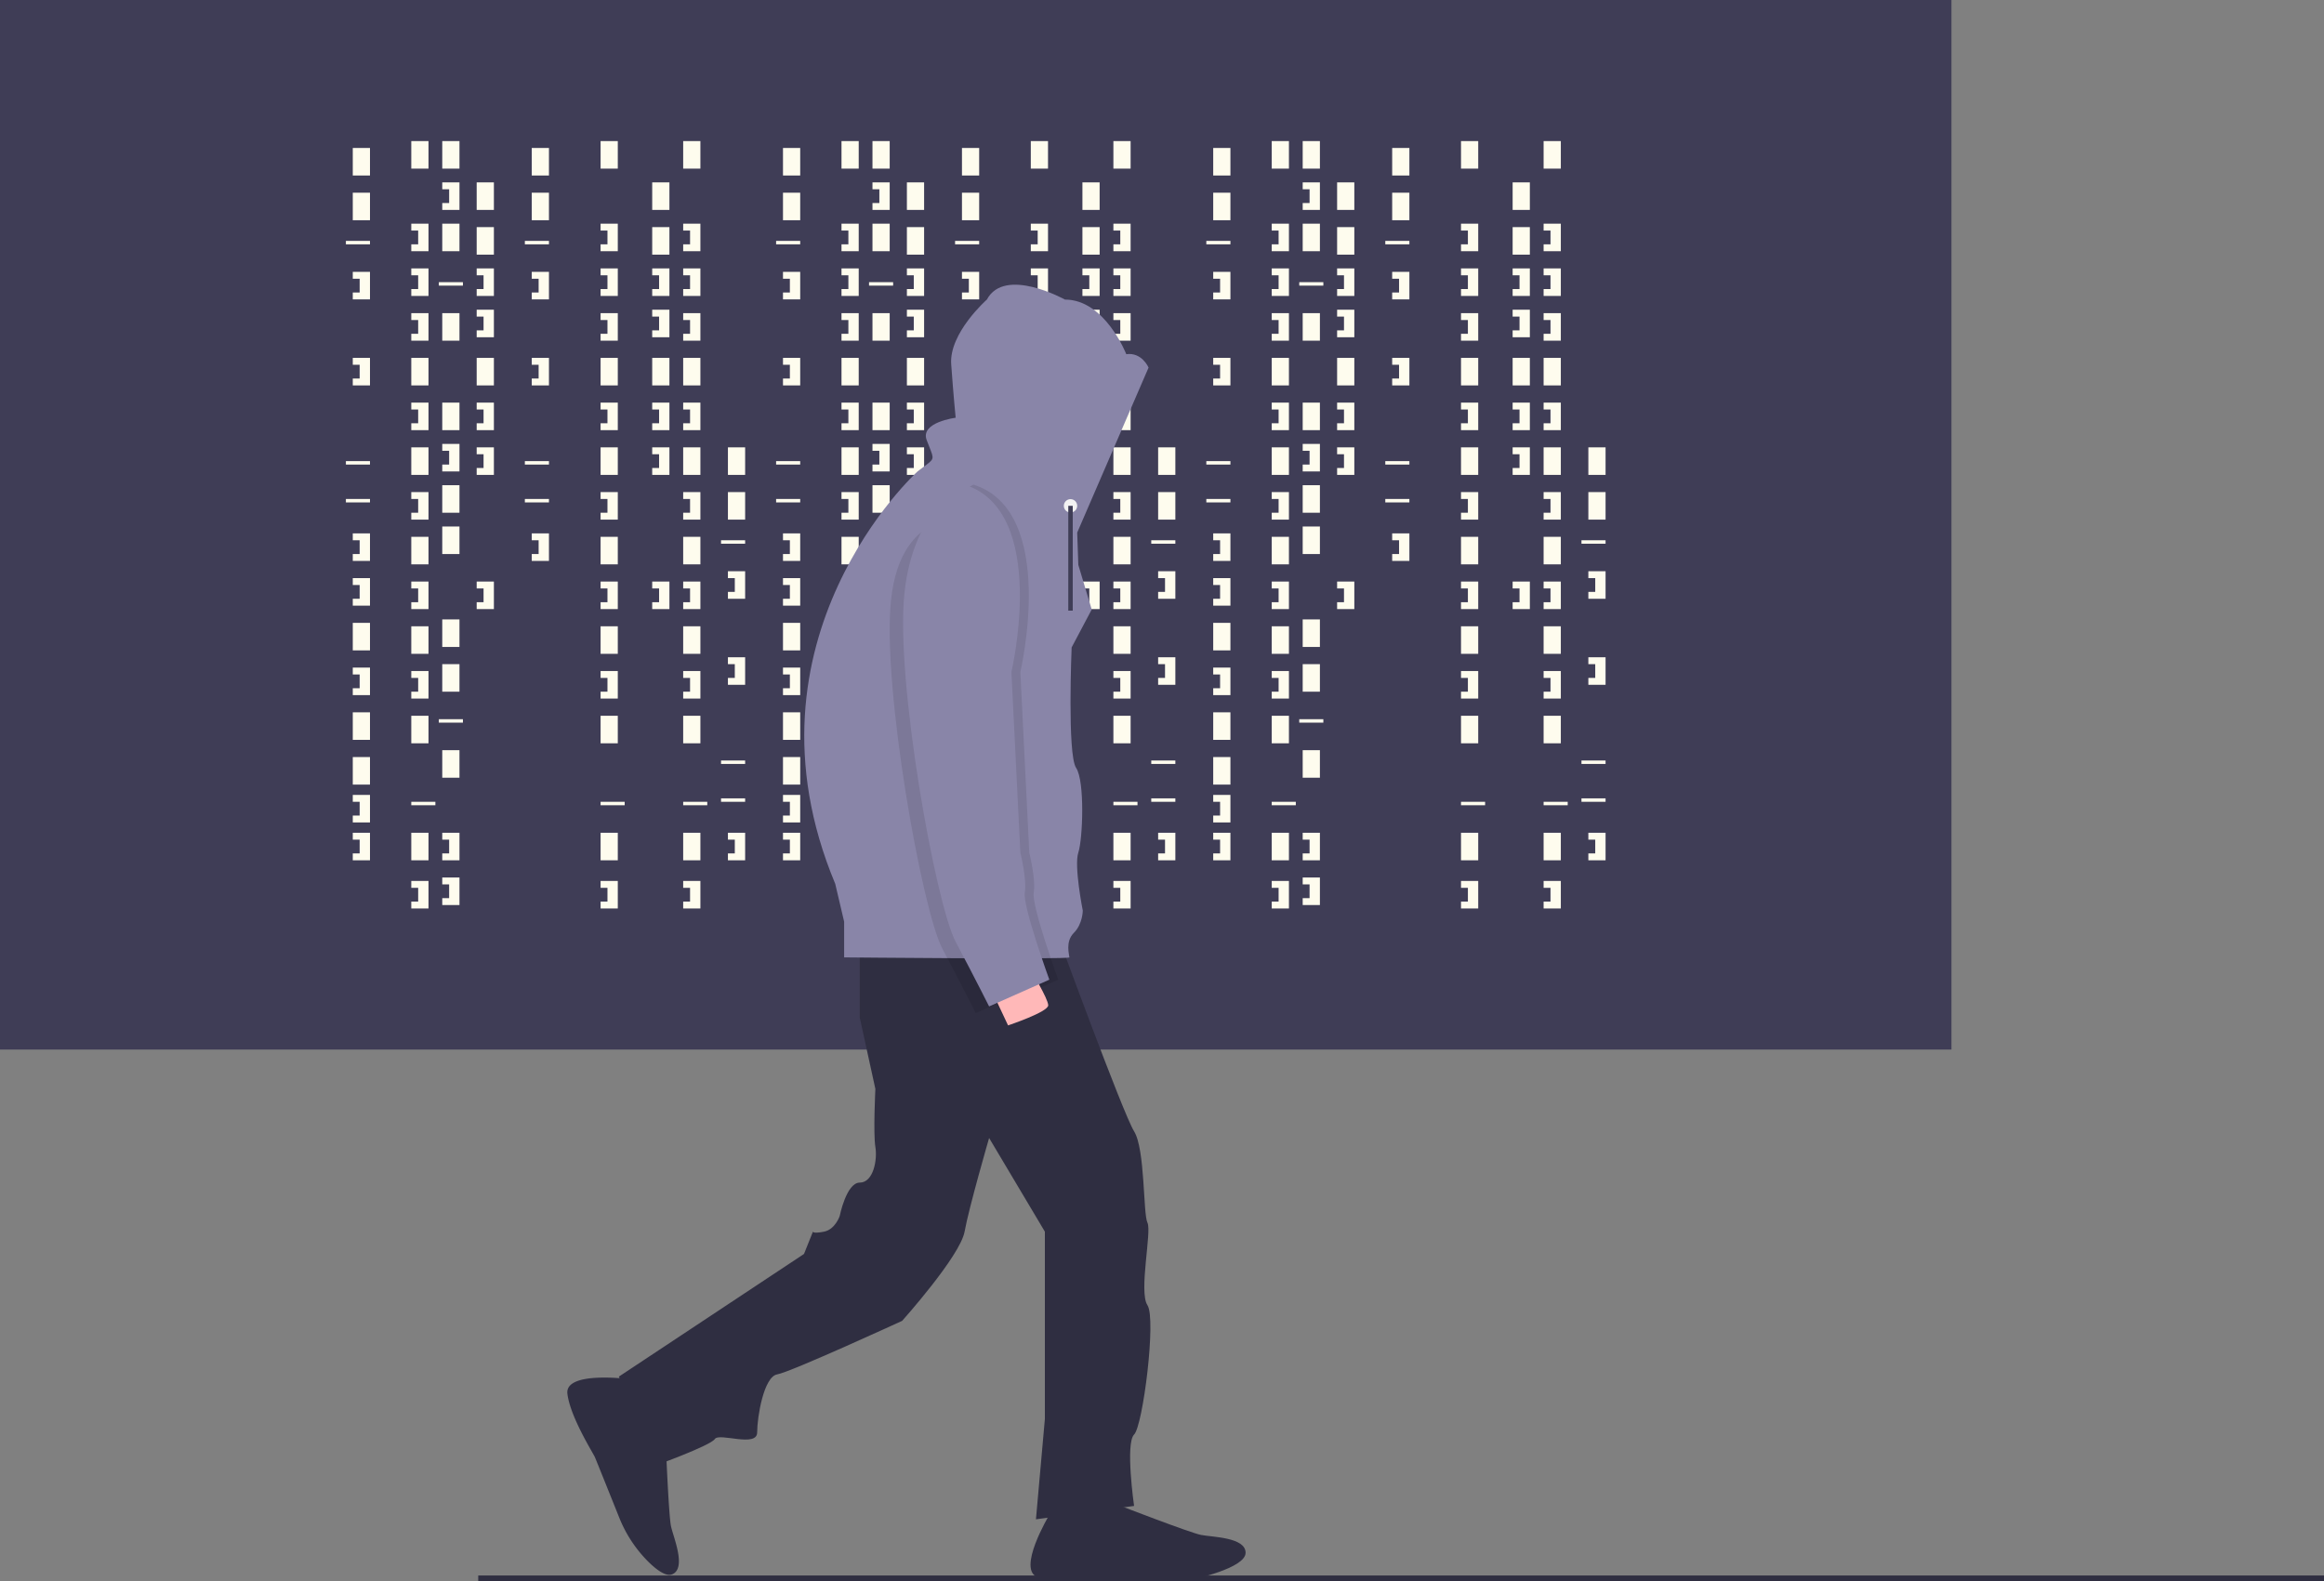 <svg id="a3f4169a-5e5e-4255-abcc-1b8759c50498" data-name="Layer 1" xmlns="http://www.w3.org/2000/svg" width="1042.039" height="709.089" viewBox="0 0 1042.039 709.089"><rect x="0" y="0" width="1042.039" height="709.089" fill="#808080" stroke="none"/><title>hacker_mind</title><rect width="875" height="470.679" fill="#3f3d56"/><rect x="158.179" y="66.358" width="7.716" height="12.346" fill="#fefcee"/><rect x="184.414" y="63.272" width="7.716" height="12.346" fill="#fefcee"/><rect x="198.302" y="63.272" width="7.716" height="12.346" fill="#fefcee"/><rect x="198.302" y="100.309" width="7.716" height="12.346" fill="#fefcee"/><rect x="213.735" y="81.79" width="7.716" height="12.346" fill="#fefcee"/><rect x="213.735" y="101.852" width="7.716" height="12.346" fill="#fefcee"/><rect x="198.302" y="140.432" width="7.716" height="12.346" fill="#fefcee"/><rect x="213.735" y="160.494" width="7.716" height="12.346" fill="#fefcee"/><rect x="198.302" y="236.111" width="7.716" height="12.346" fill="#fefcee"/><rect x="184.414" y="160.494" width="7.716" height="12.346" fill="#fefcee"/><rect x="158.179" y="86.42" width="7.716" height="12.346" fill="#fefcee"/><rect x="158.179" y="279.321" width="7.716" height="12.346" fill="#fefcee"/><rect x="158.179" y="319.444" width="7.716" height="12.346" fill="#fefcee"/><rect x="158.179" y="339.506" width="7.716" height="12.346" fill="#fefcee"/><rect x="155.093" y="108.025" width="10.802" height="1.543" fill="#fefcee"/><rect x="196.759" y="126.543" width="10.802" height="1.543" fill="#fefcee"/><rect x="155.093" y="206.79" width="10.802" height="1.543" fill="#fefcee"/><rect x="155.093" y="223.765" width="10.802" height="1.543" fill="#fefcee"/><rect x="196.759" y="322.531" width="10.802" height="1.543" fill="#fefcee"/><rect x="184.414" y="359.568" width="10.802" height="1.543" fill="#fefcee"/><polygon points="158.179 121.914 158.179 125 161.265 125 161.265 131.173 158.179 131.173 158.179 134.259 165.895 134.259 165.895 121.914 158.179 121.914" fill="#fefcee"/><polygon points="184.414 100.309 184.414 103.395 187.5 103.395 187.5 109.568 184.414 109.568 184.414 112.654 192.13 112.654 192.13 100.309 184.414 100.309" fill="#fefcee"/><polygon points="213.735 120.37 213.735 123.457 216.821 123.457 216.821 129.63 213.735 129.63 213.735 132.716 221.451 132.716 221.451 120.37 213.735 120.37" fill="#fefcee"/><polygon points="213.735 180.556 213.735 183.642 216.821 183.642 216.821 189.815 213.735 189.815 213.735 192.901 221.451 192.901 221.451 180.556 213.735 180.556" fill="#fefcee"/><polygon points="213.735 200.617 213.735 203.704 216.821 203.704 216.821 209.877 213.735 209.877 213.735 212.963 221.451 212.963 221.451 200.617 213.735 200.617" fill="#fefcee"/><polygon points="213.735 138.889 213.735 141.975 216.821 141.975 216.821 148.148 213.735 148.148 213.735 151.235 221.451 151.235 221.451 138.889 213.735 138.889" fill="#fefcee"/><polygon points="198.302 81.79 198.302 84.877 201.389 84.877 201.389 91.049 198.302 91.049 198.302 94.136 206.019 94.136 206.019 81.79 198.302 81.79" fill="#fefcee"/><rect x="198.302" y="180.556" width="7.716" height="12.346" fill="#fefcee"/><rect x="198.302" y="217.593" width="7.716" height="12.346" fill="#fefcee"/><polygon points="198.302 199.074 198.302 202.16 201.389 202.16 201.389 208.333 198.302 208.333 198.302 211.42 206.019 211.42 206.019 199.074 198.302 199.074" fill="#fefcee"/><polygon points="184.414 120.37 184.414 123.457 187.5 123.457 187.5 129.63 184.414 129.63 184.414 132.716 192.13 132.716 192.13 120.37 184.414 120.37" fill="#fefcee"/><polygon points="184.414 140.432 184.414 143.519 187.5 143.519 187.5 149.691 184.414 149.691 184.414 152.778 192.13 152.778 192.13 140.432 184.414 140.432" fill="#fefcee"/><rect x="184.414" y="200.617" width="7.716" height="12.346" fill="#fefcee"/><polygon points="184.414 180.556 184.414 183.642 187.5 183.642 187.5 189.815 184.414 189.815 184.414 192.901 192.13 192.901 192.13 180.556 184.414 180.556" fill="#fefcee"/><rect x="184.414" y="240.741" width="7.716" height="12.346" fill="#fefcee"/><polygon points="184.414 220.679 184.414 223.765 187.5 223.765 187.5 229.938 184.414 229.938 184.414 233.025 192.13 233.025 192.13 220.679 184.414 220.679" fill="#fefcee"/><rect x="184.414" y="280.864" width="7.716" height="12.346" fill="#fefcee"/><rect x="198.302" y="277.778" width="7.716" height="12.346" fill="#fefcee"/><polygon points="184.414 260.802 184.414 263.889 187.5 263.889 187.5 270.062 184.414 270.062 184.414 273.148 192.13 273.148 192.13 260.802 184.414 260.802" fill="#fefcee"/><polygon points="213.735 260.802 213.735 263.889 216.821 263.889 216.821 270.062 213.735 270.062 213.735 273.148 221.451 273.148 221.451 260.802 213.735 260.802" fill="#fefcee"/><rect x="292.438" y="81.79" width="7.716" height="12.346" fill="#fefcee"/><rect x="292.438" y="101.852" width="7.716" height="12.346" fill="#fefcee"/><rect x="292.438" y="160.494" width="7.716" height="12.346" fill="#fefcee"/><polygon points="292.438 120.37 292.438 123.457 295.525 123.457 295.525 129.63 292.438 129.63 292.438 132.716 300.154 132.716 300.154 120.37 292.438 120.37" fill="#fefcee"/><polygon points="292.438 180.556 292.438 183.642 295.525 183.642 295.525 189.815 292.438 189.815 292.438 192.901 300.154 192.901 300.154 180.556 292.438 180.556" fill="#fefcee"/><polygon points="292.438 200.617 292.438 203.704 295.525 203.704 295.525 209.877 292.438 209.877 292.438 212.963 300.154 212.963 300.154 200.617 292.438 200.617" fill="#fefcee"/><polygon points="292.438 138.889 292.438 141.975 295.525 141.975 295.525 148.148 292.438 148.148 292.438 151.235 300.154 151.235 300.154 138.889 292.438 138.889" fill="#fefcee"/><polygon points="292.438 260.802 292.438 263.889 295.525 263.889 295.525 270.062 292.438 270.062 292.438 273.148 300.154 273.148 300.154 260.802 292.438 260.802" fill="#fefcee"/><rect x="184.414" y="320.988" width="7.716" height="12.346" fill="#fefcee"/><rect x="198.302" y="297.84" width="7.716" height="12.346" fill="#fefcee"/><rect x="184.414" y="373.457" width="7.716" height="12.346" fill="#fefcee"/><rect x="198.302" y="336.42" width="7.716" height="12.346" fill="#fefcee"/><polygon points="184.414 300.926 184.414 304.012 187.5 304.012 187.5 310.185 184.414 310.185 184.414 313.272 192.13 313.272 192.13 300.926 184.414 300.926" fill="#fefcee"/><polygon points="184.414 395.062 184.414 398.148 187.5 398.148 187.5 404.321 184.414 404.321 184.414 407.407 192.13 407.407 192.13 395.062 184.414 395.062" fill="#fefcee"/><rect x="269.29" y="63.272" width="7.716" height="12.346" fill="#fefcee"/><rect x="269.29" y="160.494" width="7.716" height="12.346" fill="#fefcee"/><rect x="269.29" y="359.568" width="10.802" height="1.543" fill="#fefcee"/><polygon points="269.29 100.309 269.29 103.395 272.377 103.395 272.377 109.568 269.29 109.568 269.29 112.654 277.006 112.654 277.006 100.309 269.29 100.309" fill="#fefcee"/><polygon points="269.29 120.37 269.29 123.457 272.377 123.457 272.377 129.63 269.29 129.63 269.29 132.716 277.006 132.716 277.006 120.37 269.29 120.37" fill="#fefcee"/><polygon points="269.29 140.432 269.29 143.519 272.377 143.519 272.377 149.691 269.29 149.691 269.29 152.778 277.006 152.778 277.006 140.432 269.29 140.432" fill="#fefcee"/><rect x="269.29" y="200.617" width="7.716" height="12.346" fill="#fefcee"/><polygon points="269.29 180.556 269.29 183.642 272.377 183.642 272.377 189.815 269.29 189.815 269.29 192.901 277.006 192.901 277.006 180.556 269.29 180.556" fill="#fefcee"/><rect x="269.29" y="240.741" width="7.716" height="12.346" fill="#fefcee"/><polygon points="269.29 220.679 269.29 223.765 272.377 223.765 272.377 229.938 269.29 229.938 269.29 233.025 277.006 233.025 277.006 220.679 269.29 220.679" fill="#fefcee"/><rect x="269.29" y="280.864" width="7.716" height="12.346" fill="#fefcee"/><polygon points="269.29 260.802 269.29 263.889 272.377 263.889 272.377 270.062 269.29 270.062 269.29 273.148 277.006 273.148 277.006 260.802 269.29 260.802" fill="#fefcee"/><rect x="269.29" y="320.988" width="7.716" height="12.346" fill="#fefcee"/><rect x="269.29" y="373.457" width="7.716" height="12.346" fill="#fefcee"/><polygon points="269.29 300.926 269.29 304.012 272.377 304.012 272.377 310.185 269.29 310.185 269.29 313.272 277.006 313.272 277.006 300.926 269.29 300.926" fill="#fefcee"/><polygon points="269.29 395.062 269.29 398.148 272.377 398.148 272.377 404.321 269.29 404.321 269.29 407.407 277.006 407.407 277.006 395.062 269.29 395.062" fill="#fefcee"/><rect x="306.327" y="63.272" width="7.716" height="12.346" fill="#fefcee"/><rect x="306.327" y="160.494" width="7.716" height="12.346" fill="#fefcee"/><rect x="306.327" y="359.568" width="10.802" height="1.543" fill="#fefcee"/><polygon points="306.327 100.309 306.327 103.395 309.414 103.395 309.414 109.568 306.327 109.568 306.327 112.654 314.043 112.654 314.043 100.309 306.327 100.309" fill="#fefcee"/><polygon points="306.327 120.37 306.327 123.457 309.414 123.457 309.414 129.63 306.327 129.63 306.327 132.716 314.043 132.716 314.043 120.37 306.327 120.37" fill="#fefcee"/><polygon points="306.327 140.432 306.327 143.519 309.414 143.519 309.414 149.691 306.327 149.691 306.327 152.778 314.043 152.778 314.043 140.432 306.327 140.432" fill="#fefcee"/><rect x="306.327" y="200.617" width="7.716" height="12.346" fill="#fefcee"/><polygon points="306.327 180.556 306.327 183.642 309.414 183.642 309.414 189.815 306.327 189.815 306.327 192.901 314.043 192.901 314.043 180.556 306.327 180.556" fill="#fefcee"/><rect x="306.327" y="240.741" width="7.716" height="12.346" fill="#fefcee"/><polygon points="306.327 220.679 306.327 223.765 309.414 223.765 309.414 229.938 306.327 229.938 306.327 233.025 314.043 233.025 314.043 220.679 306.327 220.679" fill="#fefcee"/><rect x="306.327" y="280.864" width="7.716" height="12.346" fill="#fefcee"/><polygon points="306.327 260.802 306.327 263.889 309.414 263.889 309.414 270.062 306.327 270.062 306.327 273.148 314.043 273.148 314.043 260.802 306.327 260.802" fill="#fefcee"/><rect x="306.327" y="320.988" width="7.716" height="12.346" fill="#fefcee"/><rect x="306.327" y="373.457" width="7.716" height="12.346" fill="#fefcee"/><polygon points="306.327 300.926 306.327 304.012 309.414 304.012 309.414 310.185 306.327 310.185 306.327 313.272 314.043 313.272 314.043 300.926 306.327 300.926" fill="#fefcee"/><polygon points="306.327 395.062 306.327 398.148 309.414 398.148 309.414 404.321 306.327 404.321 306.327 407.407 314.043 407.407 314.043 395.062 306.327 395.062" fill="#fefcee"/><polygon points="198.302 373.457 198.302 376.543 201.389 376.543 201.389 382.716 198.302 382.716 198.302 385.802 206.019 385.802 206.019 373.457 198.302 373.457" fill="#fefcee"/><polygon points="198.302 393.519 198.302 396.605 201.389 396.605 201.389 402.778 198.302 402.778 198.302 405.864 206.019 405.864 206.019 393.519 198.302 393.519" fill="#fefcee"/><polygon points="158.179 160.494 158.179 163.58 161.265 163.58 161.265 169.753 158.179 169.753 158.179 172.84 165.895 172.84 165.895 160.494 158.179 160.494" fill="#fefcee"/><polygon points="158.179 239.198 158.179 242.284 161.265 242.284 161.265 248.457 158.179 248.457 158.179 251.543 165.895 251.543 165.895 239.198 158.179 239.198" fill="#fefcee"/><polygon points="158.179 259.259 158.179 262.346 161.265 262.346 161.265 268.519 158.179 268.519 158.179 271.605 165.895 271.605 165.895 259.259 158.179 259.259" fill="#fefcee"/><polygon points="158.179 299.383 158.179 302.469 161.265 302.469 161.265 308.642 158.179 308.642 158.179 311.728 165.895 311.728 165.895 299.383 158.179 299.383" fill="#fefcee"/><polygon points="158.179 356.481 158.179 359.568 161.265 359.568 161.265 365.741 158.179 365.741 158.179 368.827 165.895 368.827 165.895 356.481 158.179 356.481" fill="#fefcee"/><polygon points="158.179 373.457 158.179 376.543 161.265 376.543 161.265 382.716 158.179 382.716 158.179 385.802 165.895 385.802 165.895 373.457 158.179 373.457" fill="#fefcee"/><rect x="238.426" y="66.358" width="7.716" height="12.346" fill="#fefcee"/><rect x="238.426" y="86.42" width="7.716" height="12.346" fill="#fefcee"/><rect x="235.34" y="108.025" width="10.802" height="1.543" fill="#fefcee"/><rect x="235.34" y="206.79" width="10.802" height="1.543" fill="#fefcee"/><rect x="235.34" y="223.765" width="10.802" height="1.543" fill="#fefcee"/><polygon points="238.426 121.914 238.426 125 241.512 125 241.512 131.173 238.426 131.173 238.426 134.259 246.142 134.259 246.142 121.914 238.426 121.914" fill="#fefcee"/><polygon points="238.426 160.494 238.426 163.58 241.512 163.58 241.512 169.753 238.426 169.753 238.426 172.84 246.142 172.84 246.142 160.494 238.426 160.494" fill="#fefcee"/><polygon points="238.426 239.198 238.426 242.284 241.512 242.284 241.512 248.457 238.426 248.457 238.426 251.543 246.142 251.543 246.142 239.198 238.426 239.198" fill="#fefcee"/><rect x="326.389" y="200.617" width="7.716" height="12.346" fill="#fefcee"/><rect x="326.389" y="220.679" width="7.716" height="12.346" fill="#fefcee"/><rect x="323.302" y="242.284" width="10.802" height="1.543" fill="#fefcee"/><rect x="323.302" y="341.049" width="10.802" height="1.543" fill="#fefcee"/><rect x="323.302" y="358.025" width="10.802" height="1.543" fill="#fefcee"/><polygon points="326.389 256.173 326.389 259.259 329.475 259.259 329.475 265.432 326.389 265.432 326.389 268.519 334.105 268.519 334.105 256.173 326.389 256.173" fill="#fefcee"/><polygon points="326.389 294.753 326.389 297.84 329.475 297.84 329.475 304.012 326.389 304.012 326.389 307.099 334.105 307.099 334.105 294.753 326.389 294.753" fill="#fefcee"/><polygon points="326.389 373.457 326.389 376.543 329.475 376.543 329.475 382.716 326.389 382.716 326.389 385.802 334.105 385.802 334.105 373.457 326.389 373.457" fill="#fefcee"/><rect x="351.08" y="66.358" width="7.716" height="12.346" fill="#fefcee"/><rect x="377.315" y="63.272" width="7.716" height="12.346" fill="#fefcee"/><rect x="391.204" y="63.272" width="7.716" height="12.346" fill="#fefcee"/><rect x="391.204" y="100.309" width="7.716" height="12.346" fill="#fefcee"/><rect x="406.636" y="81.79" width="7.716" height="12.346" fill="#fefcee"/><rect x="406.636" y="101.852" width="7.716" height="12.346" fill="#fefcee"/><rect x="391.204" y="140.432" width="7.716" height="12.346" fill="#fefcee"/><rect x="406.636" y="160.494" width="7.716" height="12.346" fill="#fefcee"/><rect x="391.204" y="236.111" width="7.716" height="12.346" fill="#fefcee"/><rect x="377.315" y="160.494" width="7.716" height="12.346" fill="#fefcee"/><rect x="351.08" y="86.42" width="7.716" height="12.346" fill="#fefcee"/><rect x="351.08" y="279.321" width="7.716" height="12.346" fill="#fefcee"/><rect x="351.08" y="319.444" width="7.716" height="12.346" fill="#fefcee"/><rect x="351.08" y="339.506" width="7.716" height="12.346" fill="#fefcee"/><rect x="347.994" y="108.025" width="10.802" height="1.543" fill="#fefcee"/><rect x="389.66" y="126.543" width="10.802" height="1.543" fill="#fefcee"/><rect x="347.994" y="206.79" width="10.802" height="1.543" fill="#fefcee"/><rect x="347.994" y="223.765" width="10.802" height="1.543" fill="#fefcee"/><rect x="389.66" y="322.531" width="10.802" height="1.543" fill="#fefcee"/><rect x="377.315" y="359.568" width="10.802" height="1.543" fill="#fefcee"/><polygon points="351.08 121.914 351.08 125 354.167 125 354.167 131.173 351.08 131.173 351.08 134.259 358.796 134.259 358.796 121.914 351.08 121.914" fill="#fefcee"/><polygon points="377.315 100.309 377.315 103.395 380.401 103.395 380.401 109.568 377.315 109.568 377.315 112.654 385.031 112.654 385.031 100.309 377.315 100.309" fill="#fefcee"/><polygon points="406.636 120.37 406.636 123.457 409.722 123.457 409.722 129.63 406.636 129.63 406.636 132.716 414.352 132.716 414.352 120.37 406.636 120.37" fill="#fefcee"/><polygon points="406.636 180.556 406.636 183.642 409.722 183.642 409.722 189.815 406.636 189.815 406.636 192.901 414.352 192.901 414.352 180.556 406.636 180.556" fill="#fefcee"/><polygon points="406.636 200.617 406.636 203.704 409.722 203.704 409.722 209.877 406.636 209.877 406.636 212.963 414.352 212.963 414.352 200.617 406.636 200.617" fill="#fefcee"/><polygon points="406.636 138.889 406.636 141.975 409.722 141.975 409.722 148.148 406.636 148.148 406.636 151.235 414.352 151.235 414.352 138.889 406.636 138.889" fill="#fefcee"/><polygon points="391.204 81.79 391.204 84.877 394.29 84.877 394.29 91.049 391.204 91.049 391.204 94.136 398.92 94.136 398.92 81.79 391.204 81.79" fill="#fefcee"/><rect x="391.204" y="180.556" width="7.716" height="12.346" fill="#fefcee"/><rect x="391.204" y="217.593" width="7.716" height="12.346" fill="#fefcee"/><polygon points="391.204 199.074 391.204 202.16 394.29 202.16 394.29 208.333 391.204 208.333 391.204 211.42 398.92 211.42 398.92 199.074 391.204 199.074" fill="#fefcee"/><polygon points="377.315 120.37 377.315 123.457 380.401 123.457 380.401 129.63 377.315 129.63 377.315 132.716 385.031 132.716 385.031 120.37 377.315 120.37" fill="#fefcee"/><polygon points="377.315 140.432 377.315 143.519 380.401 143.519 380.401 149.691 377.315 149.691 377.315 152.778 385.031 152.778 385.031 140.432 377.315 140.432" fill="#fefcee"/><rect x="377.315" y="200.617" width="7.716" height="12.346" fill="#fefcee"/><polygon points="377.315 180.556 377.315 183.642 380.401 183.642 380.401 189.815 377.315 189.815 377.315 192.901 385.031 192.901 385.031 180.556 377.315 180.556" fill="#fefcee"/><rect x="377.315" y="240.741" width="7.716" height="12.346" fill="#fefcee"/><polygon points="377.315 220.679 377.315 223.765 380.401 223.765 380.401 229.938 377.315 229.938 377.315 233.025 385.031 233.025 385.031 220.679 377.315 220.679" fill="#fefcee"/><rect x="377.315" y="280.864" width="7.716" height="12.346" fill="#fefcee"/><rect x="391.204" y="277.778" width="7.716" height="12.346" fill="#fefcee"/><polygon points="377.315 260.802 377.315 263.889 380.401 263.889 380.401 270.062 377.315 270.062 377.315 273.148 385.031 273.148 385.031 260.802 377.315 260.802" fill="#fefcee"/><polygon points="406.636 260.802 406.636 263.889 409.722 263.889 409.722 270.062 406.636 270.062 406.636 273.148 414.352 273.148 414.352 260.802 406.636 260.802" fill="#fefcee"/><rect x="485.34" y="81.79" width="7.716" height="12.346" fill="#fefcee"/><rect x="485.34" y="101.852" width="7.716" height="12.346" fill="#fefcee"/><rect x="485.34" y="160.494" width="7.716" height="12.346" fill="#fefcee"/><polygon points="485.34 120.37 485.34 123.457 488.426 123.457 488.426 129.63 485.34 129.63 485.34 132.716 493.056 132.716 493.056 120.37 485.34 120.37" fill="#fefcee"/><polygon points="485.34 180.556 485.34 183.642 488.426 183.642 488.426 189.815 485.34 189.815 485.34 192.901 493.056 192.901 493.056 180.556 485.34 180.556" fill="#fefcee"/><polygon points="485.34 200.617 485.34 203.704 488.426 203.704 488.426 209.877 485.34 209.877 485.34 212.963 493.056 212.963 493.056 200.617 485.34 200.617" fill="#fefcee"/><polygon points="485.34 138.889 485.34 141.975 488.426 141.975 488.426 148.148 485.34 148.148 485.34 151.235 493.056 151.235 493.056 138.889 485.34 138.889" fill="#fefcee"/><polygon points="485.34 260.802 485.34 263.889 488.426 263.889 488.426 270.062 485.34 270.062 485.34 273.148 493.056 273.148 493.056 260.802 485.34 260.802" fill="#fefcee"/><rect x="377.315" y="320.988" width="7.716" height="12.346" fill="#fefcee"/><rect x="391.204" y="297.84" width="7.716" height="12.346" fill="#fefcee"/><rect x="377.315" y="373.457" width="7.716" height="12.346" fill="#fefcee"/><rect x="391.204" y="336.42" width="7.716" height="12.346" fill="#fefcee"/><polygon points="377.315 300.926 377.315 304.012 380.401 304.012 380.401 310.185 377.315 310.185 377.315 313.272 385.031 313.272 385.031 300.926 377.315 300.926" fill="#fefcee"/><polygon points="377.315 395.062 377.315 398.148 380.401 398.148 380.401 404.321 377.315 404.321 377.315 407.407 385.031 407.407 385.031 395.062 377.315 395.062" fill="#fefcee"/><rect x="462.191" y="63.272" width="7.716" height="12.346" fill="#fefcee"/><rect x="462.191" y="160.494" width="7.716" height="12.346" fill="#fefcee"/><rect x="462.191" y="359.568" width="10.802" height="1.543" fill="#fefcee"/><polygon points="462.191 100.309 462.191 103.395 465.278 103.395 465.278 109.568 462.191 109.568 462.191 112.654 469.907 112.654 469.907 100.309 462.191 100.309" fill="#fefcee"/><polygon points="462.191 120.37 462.191 123.457 465.278 123.457 465.278 129.63 462.191 129.63 462.191 132.716 469.907 132.716 469.907 120.37 462.191 120.37" fill="#fefcee"/><polygon points="462.191 140.432 462.191 143.519 465.278 143.519 465.278 149.691 462.191 149.691 462.191 152.778 469.907 152.778 469.907 140.432 462.191 140.432" fill="#fefcee"/><rect x="462.191" y="200.617" width="7.716" height="12.346" fill="#fefcee"/><polygon points="462.191 180.556 462.191 183.642 465.278 183.642 465.278 189.815 462.191 189.815 462.191 192.901 469.907 192.901 469.907 180.556 462.191 180.556" fill="#fefcee"/><rect x="462.191" y="240.741" width="7.716" height="12.346" fill="#fefcee"/><polygon points="462.191 220.679 462.191 223.765 465.278 223.765 465.278 229.938 462.191 229.938 462.191 233.025 469.907 233.025 469.907 220.679 462.191 220.679" fill="#fefcee"/><rect x="462.191" y="280.864" width="7.716" height="12.346" fill="#fefcee"/><polygon points="462.191 260.802 462.191 263.889 465.278 263.889 465.278 270.062 462.191 270.062 462.191 273.148 469.907 273.148 469.907 260.802 462.191 260.802" fill="#fefcee"/><rect x="462.191" y="320.988" width="7.716" height="12.346" fill="#fefcee"/><rect x="462.191" y="373.457" width="7.716" height="12.346" fill="#fefcee"/><polygon points="462.191 300.926 462.191 304.012 465.278 304.012 465.278 310.185 462.191 310.185 462.191 313.272 469.907 313.272 469.907 300.926 462.191 300.926" fill="#fefcee"/><polygon points="462.191 395.062 462.191 398.148 465.278 398.148 465.278 404.321 462.191 404.321 462.191 407.407 469.907 407.407 469.907 395.062 462.191 395.062" fill="#fefcee"/><rect x="499.228" y="63.272" width="7.716" height="12.346" fill="#fefcee"/><rect x="499.228" y="160.494" width="7.716" height="12.346" fill="#fefcee"/><rect x="499.228" y="359.568" width="10.802" height="1.543" fill="#fefcee"/><polygon points="499.228 100.309 499.228 103.395 502.315 103.395 502.315 109.568 499.228 109.568 499.228 112.654 506.944 112.654 506.944 100.309 499.228 100.309" fill="#fefcee"/><polygon points="499.228 120.37 499.228 123.457 502.315 123.457 502.315 129.63 499.228 129.63 499.228 132.716 506.944 132.716 506.944 120.37 499.228 120.37" fill="#fefcee"/><polygon points="499.228 140.432 499.228 143.519 502.315 143.519 502.315 149.691 499.228 149.691 499.228 152.778 506.944 152.778 506.944 140.432 499.228 140.432" fill="#fefcee"/><rect x="499.228" y="200.617" width="7.716" height="12.346" fill="#fefcee"/><polygon points="499.228 180.556 499.228 183.642 502.315 183.642 502.315 189.815 499.228 189.815 499.228 192.901 506.944 192.901 506.944 180.556 499.228 180.556" fill="#fefcee"/><rect x="499.228" y="240.741" width="7.716" height="12.346" fill="#fefcee"/><polygon points="499.228 220.679 499.228 223.765 502.315 223.765 502.315 229.938 499.228 229.938 499.228 233.025 506.944 233.025 506.944 220.679 499.228 220.679" fill="#fefcee"/><rect x="499.228" y="280.864" width="7.716" height="12.346" fill="#fefcee"/><polygon points="499.228 260.802 499.228 263.889 502.315 263.889 502.315 270.062 499.228 270.062 499.228 273.148 506.944 273.148 506.944 260.802 499.228 260.802" fill="#fefcee"/><rect x="499.228" y="320.988" width="7.716" height="12.346" fill="#fefcee"/><rect x="499.228" y="373.457" width="7.716" height="12.346" fill="#fefcee"/><polygon points="499.228 300.926 499.228 304.012 502.315 304.012 502.315 310.185 499.228 310.185 499.228 313.272 506.944 313.272 506.944 300.926 499.228 300.926" fill="#fefcee"/><polygon points="499.228 395.062 499.228 398.148 502.315 398.148 502.315 404.321 499.228 404.321 499.228 407.407 506.944 407.407 506.944 395.062 499.228 395.062" fill="#fefcee"/><polygon points="391.204 373.457 391.204 376.543 394.29 376.543 394.29 382.716 391.204 382.716 391.204 385.802 398.92 385.802 398.92 373.457 391.204 373.457" fill="#fefcee"/><polygon points="391.204 393.519 391.204 396.605 394.29 396.605 394.29 402.778 391.204 402.778 391.204 405.864 398.92 405.864 398.92 393.519 391.204 393.519" fill="#fefcee"/><polygon points="351.08 160.494 351.08 163.58 354.167 163.58 354.167 169.753 351.08 169.753 351.08 172.84 358.796 172.84 358.796 160.494 351.08 160.494" fill="#fefcee"/><polygon points="351.08 239.198 351.08 242.284 354.167 242.284 354.167 248.457 351.08 248.457 351.08 251.543 358.796 251.543 358.796 239.198 351.08 239.198" fill="#fefcee"/><polygon points="351.08 259.259 351.08 262.346 354.167 262.346 354.167 268.519 351.08 268.519 351.08 271.605 358.796 271.605 358.796 259.259 351.08 259.259" fill="#fefcee"/><polygon points="351.08 299.383 351.08 302.469 354.167 302.469 354.167 308.642 351.08 308.642 351.08 311.728 358.796 311.728 358.796 299.383 351.08 299.383" fill="#fefcee"/><polygon points="351.08 356.481 351.08 359.568 354.167 359.568 354.167 365.741 351.08 365.741 351.08 368.827 358.796 368.827 358.796 356.481 351.08 356.481" fill="#fefcee"/><polygon points="351.08 373.457 351.08 376.543 354.167 376.543 354.167 382.716 351.08 382.716 351.08 385.802 358.796 385.802 358.796 373.457 351.08 373.457" fill="#fefcee"/><rect x="431.327" y="66.358" width="7.716" height="12.346" fill="#fefcee"/><rect x="431.327" y="86.42" width="7.716" height="12.346" fill="#fefcee"/><rect x="428.241" y="108.025" width="10.802" height="1.543" fill="#fefcee"/><rect x="428.241" y="206.79" width="10.802" height="1.543" fill="#fefcee"/><rect x="428.241" y="223.765" width="10.802" height="1.543" fill="#fefcee"/><polygon points="431.327 121.914 431.327 125 434.414 125 434.414 131.173 431.327 131.173 431.327 134.259 439.043 134.259 439.043 121.914 431.327 121.914" fill="#fefcee"/><polygon points="431.327 160.494 431.327 163.58 434.414 163.58 434.414 169.753 431.327 169.753 431.327 172.84 439.043 172.84 439.043 160.494 431.327 160.494" fill="#fefcee"/><polygon points="431.327 239.198 431.327 242.284 434.414 242.284 434.414 248.457 431.327 248.457 431.327 251.543 439.043 251.543 439.043 239.198 431.327 239.198" fill="#fefcee"/><rect x="519.29" y="200.617" width="7.716" height="12.346" fill="#fefcee"/><rect x="519.29" y="220.679" width="7.716" height="12.346" fill="#fefcee"/><rect x="516.204" y="242.284" width="10.802" height="1.543" fill="#fefcee"/><rect x="516.204" y="341.049" width="10.802" height="1.543" fill="#fefcee"/><rect x="516.204" y="358.025" width="10.802" height="1.543" fill="#fefcee"/><polygon points="519.29 256.173 519.29 259.259 522.377 259.259 522.377 265.432 519.29 265.432 519.29 268.519 527.006 268.519 527.006 256.173 519.29 256.173" fill="#fefcee"/><polygon points="519.29 294.753 519.29 297.84 522.377 297.84 522.377 304.012 519.29 304.012 519.29 307.099 527.006 307.099 527.006 294.753 519.29 294.753" fill="#fefcee"/><polygon points="519.29 373.457 519.29 376.543 522.377 376.543 522.377 382.716 519.29 382.716 519.29 385.802 527.006 385.802 527.006 373.457 519.29 373.457" fill="#fefcee"/><rect x="543.981" y="66.358" width="7.716" height="12.346" fill="#fefcee"/><rect x="570.216" y="63.272" width="7.716" height="12.346" fill="#fefcee"/><rect x="584.105" y="63.272" width="7.716" height="12.346" fill="#fefcee"/><rect x="584.105" y="100.309" width="7.716" height="12.346" fill="#fefcee"/><rect x="599.537" y="81.79" width="7.716" height="12.346" fill="#fefcee"/><rect x="599.537" y="101.852" width="7.716" height="12.346" fill="#fefcee"/><rect x="584.105" y="140.432" width="7.716" height="12.346" fill="#fefcee"/><rect x="599.537" y="160.494" width="7.716" height="12.346" fill="#fefcee"/><rect x="584.105" y="236.111" width="7.716" height="12.346" fill="#fefcee"/><rect x="570.216" y="160.494" width="7.716" height="12.346" fill="#fefcee"/><rect x="543.981" y="86.42" width="7.716" height="12.346" fill="#fefcee"/><rect x="543.981" y="279.321" width="7.716" height="12.346" fill="#fefcee"/><rect x="543.981" y="319.444" width="7.716" height="12.346" fill="#fefcee"/><rect x="543.981" y="339.506" width="7.716" height="12.346" fill="#fefcee"/><rect x="540.895" y="108.025" width="10.802" height="1.543" fill="#fefcee"/><rect x="582.562" y="126.543" width="10.802" height="1.543" fill="#fefcee"/><rect x="540.895" y="206.79" width="10.802" height="1.543" fill="#fefcee"/><rect x="540.895" y="223.765" width="10.802" height="1.543" fill="#fefcee"/><rect x="582.562" y="322.531" width="10.802" height="1.543" fill="#fefcee"/><rect x="570.216" y="359.568" width="10.802" height="1.543" fill="#fefcee"/><polygon points="543.981 121.914 543.981 125 547.068 125 547.068 131.173 543.981 131.173 543.981 134.259 551.698 134.259 551.698 121.914 543.981 121.914" fill="#fefcee"/><polygon points="570.216 100.309 570.216 103.395 573.302 103.395 573.302 109.568 570.216 109.568 570.216 112.654 577.932 112.654 577.932 100.309 570.216 100.309" fill="#fefcee"/><polygon points="599.537 120.37 599.537 123.457 602.623 123.457 602.623 129.63 599.537 129.63 599.537 132.716 607.253 132.716 607.253 120.37 599.537 120.37" fill="#fefcee"/><polygon points="599.537 180.556 599.537 183.642 602.623 183.642 602.623 189.815 599.537 189.815 599.537 192.901 607.253 192.901 607.253 180.556 599.537 180.556" fill="#fefcee"/><polygon points="599.537 200.617 599.537 203.704 602.623 203.704 602.623 209.877 599.537 209.877 599.537 212.963 607.253 212.963 607.253 200.617 599.537 200.617" fill="#fefcee"/><polygon points="599.537 138.889 599.537 141.975 602.623 141.975 602.623 148.148 599.537 148.148 599.537 151.235 607.253 151.235 607.253 138.889 599.537 138.889" fill="#fefcee"/><polygon points="584.105 81.79 584.105 84.877 587.191 84.877 587.191 91.049 584.105 91.049 584.105 94.136 591.821 94.136 591.821 81.79 584.105 81.79" fill="#fefcee"/><rect x="584.105" y="180.556" width="7.716" height="12.346" fill="#fefcee"/><rect x="584.105" y="217.593" width="7.716" height="12.346" fill="#fefcee"/><polygon points="584.105 199.074 584.105 202.16 587.191 202.16 587.191 208.333 584.105 208.333 584.105 211.42 591.821 211.42 591.821 199.074 584.105 199.074" fill="#fefcee"/><polygon points="570.216 120.37 570.216 123.457 573.302 123.457 573.302 129.63 570.216 129.63 570.216 132.716 577.932 132.716 577.932 120.37 570.216 120.37" fill="#fefcee"/><polygon points="570.216 140.432 570.216 143.519 573.302 143.519 573.302 149.691 570.216 149.691 570.216 152.778 577.932 152.778 577.932 140.432 570.216 140.432" fill="#fefcee"/><rect x="570.216" y="200.617" width="7.716" height="12.346" fill="#fefcee"/><polygon points="570.216 180.556 570.216 183.642 573.302 183.642 573.302 189.815 570.216 189.815 570.216 192.901 577.932 192.901 577.932 180.556 570.216 180.556" fill="#fefcee"/><rect x="570.216" y="240.741" width="7.716" height="12.346" fill="#fefcee"/><polygon points="570.216 220.679 570.216 223.765 573.302 223.765 573.302 229.938 570.216 229.938 570.216 233.025 577.932 233.025 577.932 220.679 570.216 220.679" fill="#fefcee"/><rect x="570.216" y="280.864" width="7.716" height="12.346" fill="#fefcee"/><rect x="584.105" y="277.778" width="7.716" height="12.346" fill="#fefcee"/><polygon points="570.216 260.802 570.216 263.889 573.302 263.889 573.302 270.062 570.216 270.062 570.216 273.148 577.932 273.148 577.932 260.802 570.216 260.802" fill="#fefcee"/><polygon points="599.537 260.802 599.537 263.889 602.623 263.889 602.623 270.062 599.537 270.062 599.537 273.148 607.253 273.148 607.253 260.802 599.537 260.802" fill="#fefcee"/><rect x="678.241" y="81.79" width="7.716" height="12.346" fill="#fefcee"/><rect x="678.241" y="101.852" width="7.716" height="12.346" fill="#fefcee"/><rect x="678.241" y="160.494" width="7.716" height="12.346" fill="#fefcee"/><polygon points="678.241 120.37 678.241 123.457 681.327 123.457 681.327 129.63 678.241 129.63 678.241 132.716 685.957 132.716 685.957 120.37 678.241 120.37" fill="#fefcee"/><polygon points="678.241 180.556 678.241 183.642 681.327 183.642 681.327 189.815 678.241 189.815 678.241 192.901 685.957 192.901 685.957 180.556 678.241 180.556" fill="#fefcee"/><polygon points="678.241 200.617 678.241 203.704 681.327 203.704 681.327 209.877 678.241 209.877 678.241 212.963 685.957 212.963 685.957 200.617 678.241 200.617" fill="#fefcee"/><polygon points="678.241 138.889 678.241 141.975 681.327 141.975 681.327 148.148 678.241 148.148 678.241 151.235 685.957 151.235 685.957 138.889 678.241 138.889" fill="#fefcee"/><polygon points="678.241 260.802 678.241 263.889 681.327 263.889 681.327 270.062 678.241 270.062 678.241 273.148 685.957 273.148 685.957 260.802 678.241 260.802" fill="#fefcee"/><rect x="570.216" y="320.988" width="7.716" height="12.346" fill="#fefcee"/><rect x="584.105" y="297.84" width="7.716" height="12.346" fill="#fefcee"/><rect x="570.216" y="373.457" width="7.716" height="12.346" fill="#fefcee"/><rect x="584.105" y="336.42" width="7.716" height="12.346" fill="#fefcee"/><polygon points="570.216 300.926 570.216 304.012 573.302 304.012 573.302 310.185 570.216 310.185 570.216 313.272 577.932 313.272 577.932 300.926 570.216 300.926" fill="#fefcee"/><polygon points="570.216 395.062 570.216 398.148 573.302 398.148 573.302 404.321 570.216 404.321 570.216 407.407 577.932 407.407 577.932 395.062 570.216 395.062" fill="#fefcee"/><rect x="655.093" y="63.272" width="7.716" height="12.346" fill="#fefcee"/><rect x="655.093" y="160.494" width="7.716" height="12.346" fill="#fefcee"/><rect x="655.093" y="359.568" width="10.802" height="1.543" fill="#fefcee"/><polygon points="655.093 100.309 655.093 103.395 658.179 103.395 658.179 109.568 655.093 109.568 655.093 112.654 662.809 112.654 662.809 100.309 655.093 100.309" fill="#fefcee"/><polygon points="655.093 120.37 655.093 123.457 658.179 123.457 658.179 129.63 655.093 129.63 655.093 132.716 662.809 132.716 662.809 120.37 655.093 120.37" fill="#fefcee"/><polygon points="655.093 140.432 655.093 143.519 658.179 143.519 658.179 149.691 655.093 149.691 655.093 152.778 662.809 152.778 662.809 140.432 655.093 140.432" fill="#fefcee"/><rect x="655.093" y="200.617" width="7.716" height="12.346" fill="#fefcee"/><polygon points="655.093 180.556 655.093 183.642 658.179 183.642 658.179 189.815 655.093 189.815 655.093 192.901 662.809 192.901 662.809 180.556 655.093 180.556" fill="#fefcee"/><rect x="655.093" y="240.741" width="7.716" height="12.346" fill="#fefcee"/><polygon points="655.093 220.679 655.093 223.765 658.179 223.765 658.179 229.938 655.093 229.938 655.093 233.025 662.809 233.025 662.809 220.679 655.093 220.679" fill="#fefcee"/><rect x="655.093" y="280.864" width="7.716" height="12.346" fill="#fefcee"/><polygon points="655.093 260.802 655.093 263.889 658.179 263.889 658.179 270.062 655.093 270.062 655.093 273.148 662.809 273.148 662.809 260.802 655.093 260.802" fill="#fefcee"/><rect x="655.093" y="320.988" width="7.716" height="12.346" fill="#fefcee"/><rect x="655.093" y="373.457" width="7.716" height="12.346" fill="#fefcee"/><polygon points="655.093 300.926 655.093 304.012 658.179 304.012 658.179 310.185 655.093 310.185 655.093 313.272 662.809 313.272 662.809 300.926 655.093 300.926" fill="#fefcee"/><polygon points="655.093 395.062 655.093 398.148 658.179 398.148 658.179 404.321 655.093 404.321 655.093 407.407 662.809 407.407 662.809 395.062 655.093 395.062" fill="#fefcee"/><rect x="692.13" y="63.272" width="7.716" height="12.346" fill="#fefcee"/><rect x="692.13" y="160.494" width="7.716" height="12.346" fill="#fefcee"/><rect x="692.13" y="359.568" width="10.802" height="1.543" fill="#fefcee"/><polygon points="692.13 100.309 692.13 103.395 695.216 103.395 695.216 109.568 692.13 109.568 692.13 112.654 699.846 112.654 699.846 100.309 692.13 100.309" fill="#fefcee"/><polygon points="692.13 120.37 692.13 123.457 695.216 123.457 695.216 129.63 692.13 129.63 692.13 132.716 699.846 132.716 699.846 120.37 692.13 120.37" fill="#fefcee"/><polygon points="692.13 140.432 692.13 143.519 695.216 143.519 695.216 149.691 692.13 149.691 692.13 152.778 699.846 152.778 699.846 140.432 692.13 140.432" fill="#fefcee"/><rect x="692.13" y="200.617" width="7.716" height="12.346" fill="#fefcee"/><polygon points="692.13 180.556 692.13 183.642 695.216 183.642 695.216 189.815 692.13 189.815 692.13 192.901 699.846 192.901 699.846 180.556 692.13 180.556" fill="#fefcee"/><rect x="692.13" y="240.741" width="7.716" height="12.346" fill="#fefcee"/><polygon points="692.13 220.679 692.13 223.765 695.216 223.765 695.216 229.938 692.13 229.938 692.13 233.025 699.846 233.025 699.846 220.679 692.13 220.679" fill="#fefcee"/><rect x="692.13" y="280.864" width="7.716" height="12.346" fill="#fefcee"/><polygon points="692.13 260.802 692.13 263.889 695.216 263.889 695.216 270.062 692.13 270.062 692.13 273.148 699.846 273.148 699.846 260.802 692.13 260.802" fill="#fefcee"/><rect x="692.13" y="320.988" width="7.716" height="12.346" fill="#fefcee"/><rect x="692.13" y="373.457" width="7.716" height="12.346" fill="#fefcee"/><polygon points="692.13 300.926 692.13 304.012 695.216 304.012 695.216 310.185 692.13 310.185 692.13 313.272 699.846 313.272 699.846 300.926 692.13 300.926" fill="#fefcee"/><polygon points="692.13 395.062 692.13 398.148 695.216 398.148 695.216 404.321 692.13 404.321 692.13 407.407 699.846 407.407 699.846 395.062 692.13 395.062" fill="#fefcee"/><polygon points="584.105 373.457 584.105 376.543 587.191 376.543 587.191 382.716 584.105 382.716 584.105 385.802 591.821 385.802 591.821 373.457 584.105 373.457" fill="#fefcee"/><polygon points="584.105 393.519 584.105 396.605 587.191 396.605 587.191 402.778 584.105 402.778 584.105 405.864 591.821 405.864 591.821 393.519 584.105 393.519" fill="#fefcee"/><polygon points="543.981 160.494 543.981 163.58 547.068 163.58 547.068 169.753 543.981 169.753 543.981 172.84 551.698 172.84 551.698 160.494 543.981 160.494" fill="#fefcee"/><polygon points="543.981 239.198 543.981 242.284 547.068 242.284 547.068 248.457 543.981 248.457 543.981 251.543 551.698 251.543 551.698 239.198 543.981 239.198" fill="#fefcee"/><polygon points="543.981 259.259 543.981 262.346 547.068 262.346 547.068 268.519 543.981 268.519 543.981 271.605 551.698 271.605 551.698 259.259 543.981 259.259" fill="#fefcee"/><polygon points="543.981 299.383 543.981 302.469 547.068 302.469 547.068 308.642 543.981 308.642 543.981 311.728 551.698 311.728 551.698 299.383 543.981 299.383" fill="#fefcee"/><polygon points="543.981 356.481 543.981 359.568 547.068 359.568 547.068 365.741 543.981 365.741 543.981 368.827 551.698 368.827 551.698 356.481 543.981 356.481" fill="#fefcee"/><polygon points="543.981 373.457 543.981 376.543 547.068 376.543 547.068 382.716 543.981 382.716 543.981 385.802 551.698 385.802 551.698 373.457 543.981 373.457" fill="#fefcee"/><rect x="624.228" y="66.358" width="7.716" height="12.346" fill="#fefcee"/><rect x="624.228" y="86.42" width="7.716" height="12.346" fill="#fefcee"/><rect x="621.142" y="108.025" width="10.802" height="1.543" fill="#fefcee"/><rect x="621.142" y="206.79" width="10.802" height="1.543" fill="#fefcee"/><rect x="621.142" y="223.765" width="10.802" height="1.543" fill="#fefcee"/><polygon points="624.228 121.914 624.228 125 627.315 125 627.315 131.173 624.228 131.173 624.228 134.259 631.944 134.259 631.944 121.914 624.228 121.914" fill="#fefcee"/><polygon points="624.228 160.494 624.228 163.58 627.315 163.58 627.315 169.753 624.228 169.753 624.228 172.84 631.944 172.84 631.944 160.494 624.228 160.494" fill="#fefcee"/><polygon points="624.228 239.198 624.228 242.284 627.315 242.284 627.315 248.457 624.228 248.457 624.228 251.543 631.944 251.543 631.944 239.198 624.228 239.198" fill="#fefcee"/><rect x="712.191" y="200.617" width="7.716" height="12.346" fill="#fefcee"/><rect x="712.191" y="220.679" width="7.716" height="12.346" fill="#fefcee"/><rect x="709.105" y="242.284" width="10.802" height="1.543" fill="#fefcee"/><rect x="709.105" y="341.049" width="10.802" height="1.543" fill="#fefcee"/><rect x="709.105" y="358.025" width="10.802" height="1.543" fill="#fefcee"/><polygon points="712.191 256.173 712.191 259.259 715.278 259.259 715.278 265.432 712.191 265.432 712.191 268.519 719.907 268.519 719.907 256.173 712.191 256.173" fill="#fefcee"/><polygon points="712.191 294.753 712.191 297.84 715.278 297.84 715.278 304.012 712.191 304.012 712.191 307.099 719.907 307.099 719.907 294.753 712.191 294.753" fill="#fefcee"/><polygon points="712.191 373.457 712.191 376.543 715.278 376.543 715.278 382.716 712.191 382.716 712.191 385.802 719.907 385.802 719.907 373.457 712.191 373.457" fill="#fefcee"/><rect x="214.435" y="706.534" width="827.604" height="2.554" fill="#2f2e41"/><path d="M464.48,499.795v52l7,32s-1,20,0,26-1,16-7,16-9,15-9,15-2,6-7,7-5,0-5,0l-4,10-83,55,16,40s25-9,27-12,19,4,19-3,3-25,9-26,56-24,56-24,26-29,28-40,11-42,11-42l25,42v84l-4,45,44-6s-4-28,0-32,10-52,6-58,2-33,0-37-1-33-6-41-35-90-35-90Z" transform="translate(-78.98 -95.456)" fill="#2f2e41"/><path d="M549.48,774.795s-15,25-5,28,29,0,31,0,38,1,38,1,24-5,24-12-15-7-20-8-36-13-36-13Z" transform="translate(-78.98 -95.456)" fill="#2f2e41"/><path d="M361.073,713.923s-28.902-3.827-27.681,6.541,11.527,26.611,12.322,28.446c.538,1.243,6.854,16.978,10.875,27.006a58.476,58.476,0,0,0,12.835,19.652c3.931,3.929,8.216,7.079,11.026,5.862,6.423-2.782.461-16.547-.608-21.532s-2.38-38.201-2.38-38.201Z" transform="translate(-78.98 -95.456)" fill="#2f2e41"/><path d="M561.98,334.295l32-74s-3-7-10-6c0,0-9.5-24.5-27.5-24.5,0,0-27-15-35,0,0,0-17,15-16,29s2,24,2,24-16,2-13,10,4,8,0,11l-4,3s-83,75-37,185l4,17v16s101,1,101,0-2-7,2-11,4-10,4-10-4-20-2-26,3-32-1-38-2-54-2-54l9-17-3-10-3-10Z" transform="translate(-78.98 -95.456)" fill="#8985a8"/><path d="M553.48,534.795s-12-33-11-39-2-18-2-18l-4-81s17-72-21-84c0,0-9.615,4.196-17.494,17.697-7.791,3.47-17.244,12.252-19.506,34.303-4,39,14,139,23,156s15,29,15,29l9.406-4.181c.388.77.594,1.181.594,1.181Z" transform="translate(-78.98 -95.456)" opacity="0.1"/><circle cx="480" cy="226.84" r="3" fill="#f2f2f2"/><rect x="479" y="226.84" width="2" height="47" fill="#3f3d56"/><path d="M522.98,538.295l8,17s18-6,18-9-8-16-8-16Z" transform="translate(-78.98 -95.456)" fill="#ffb8b8"/><path d="M511.48,312.795s-23,10-27,49,14,139,23,156,15,29,15,29l27-12s-12-33-11-39-2-18-2-18l-4-81S549.48,324.795,511.48,312.795Z" transform="translate(-78.98 -95.456)" fill="#8985a8"/></svg>